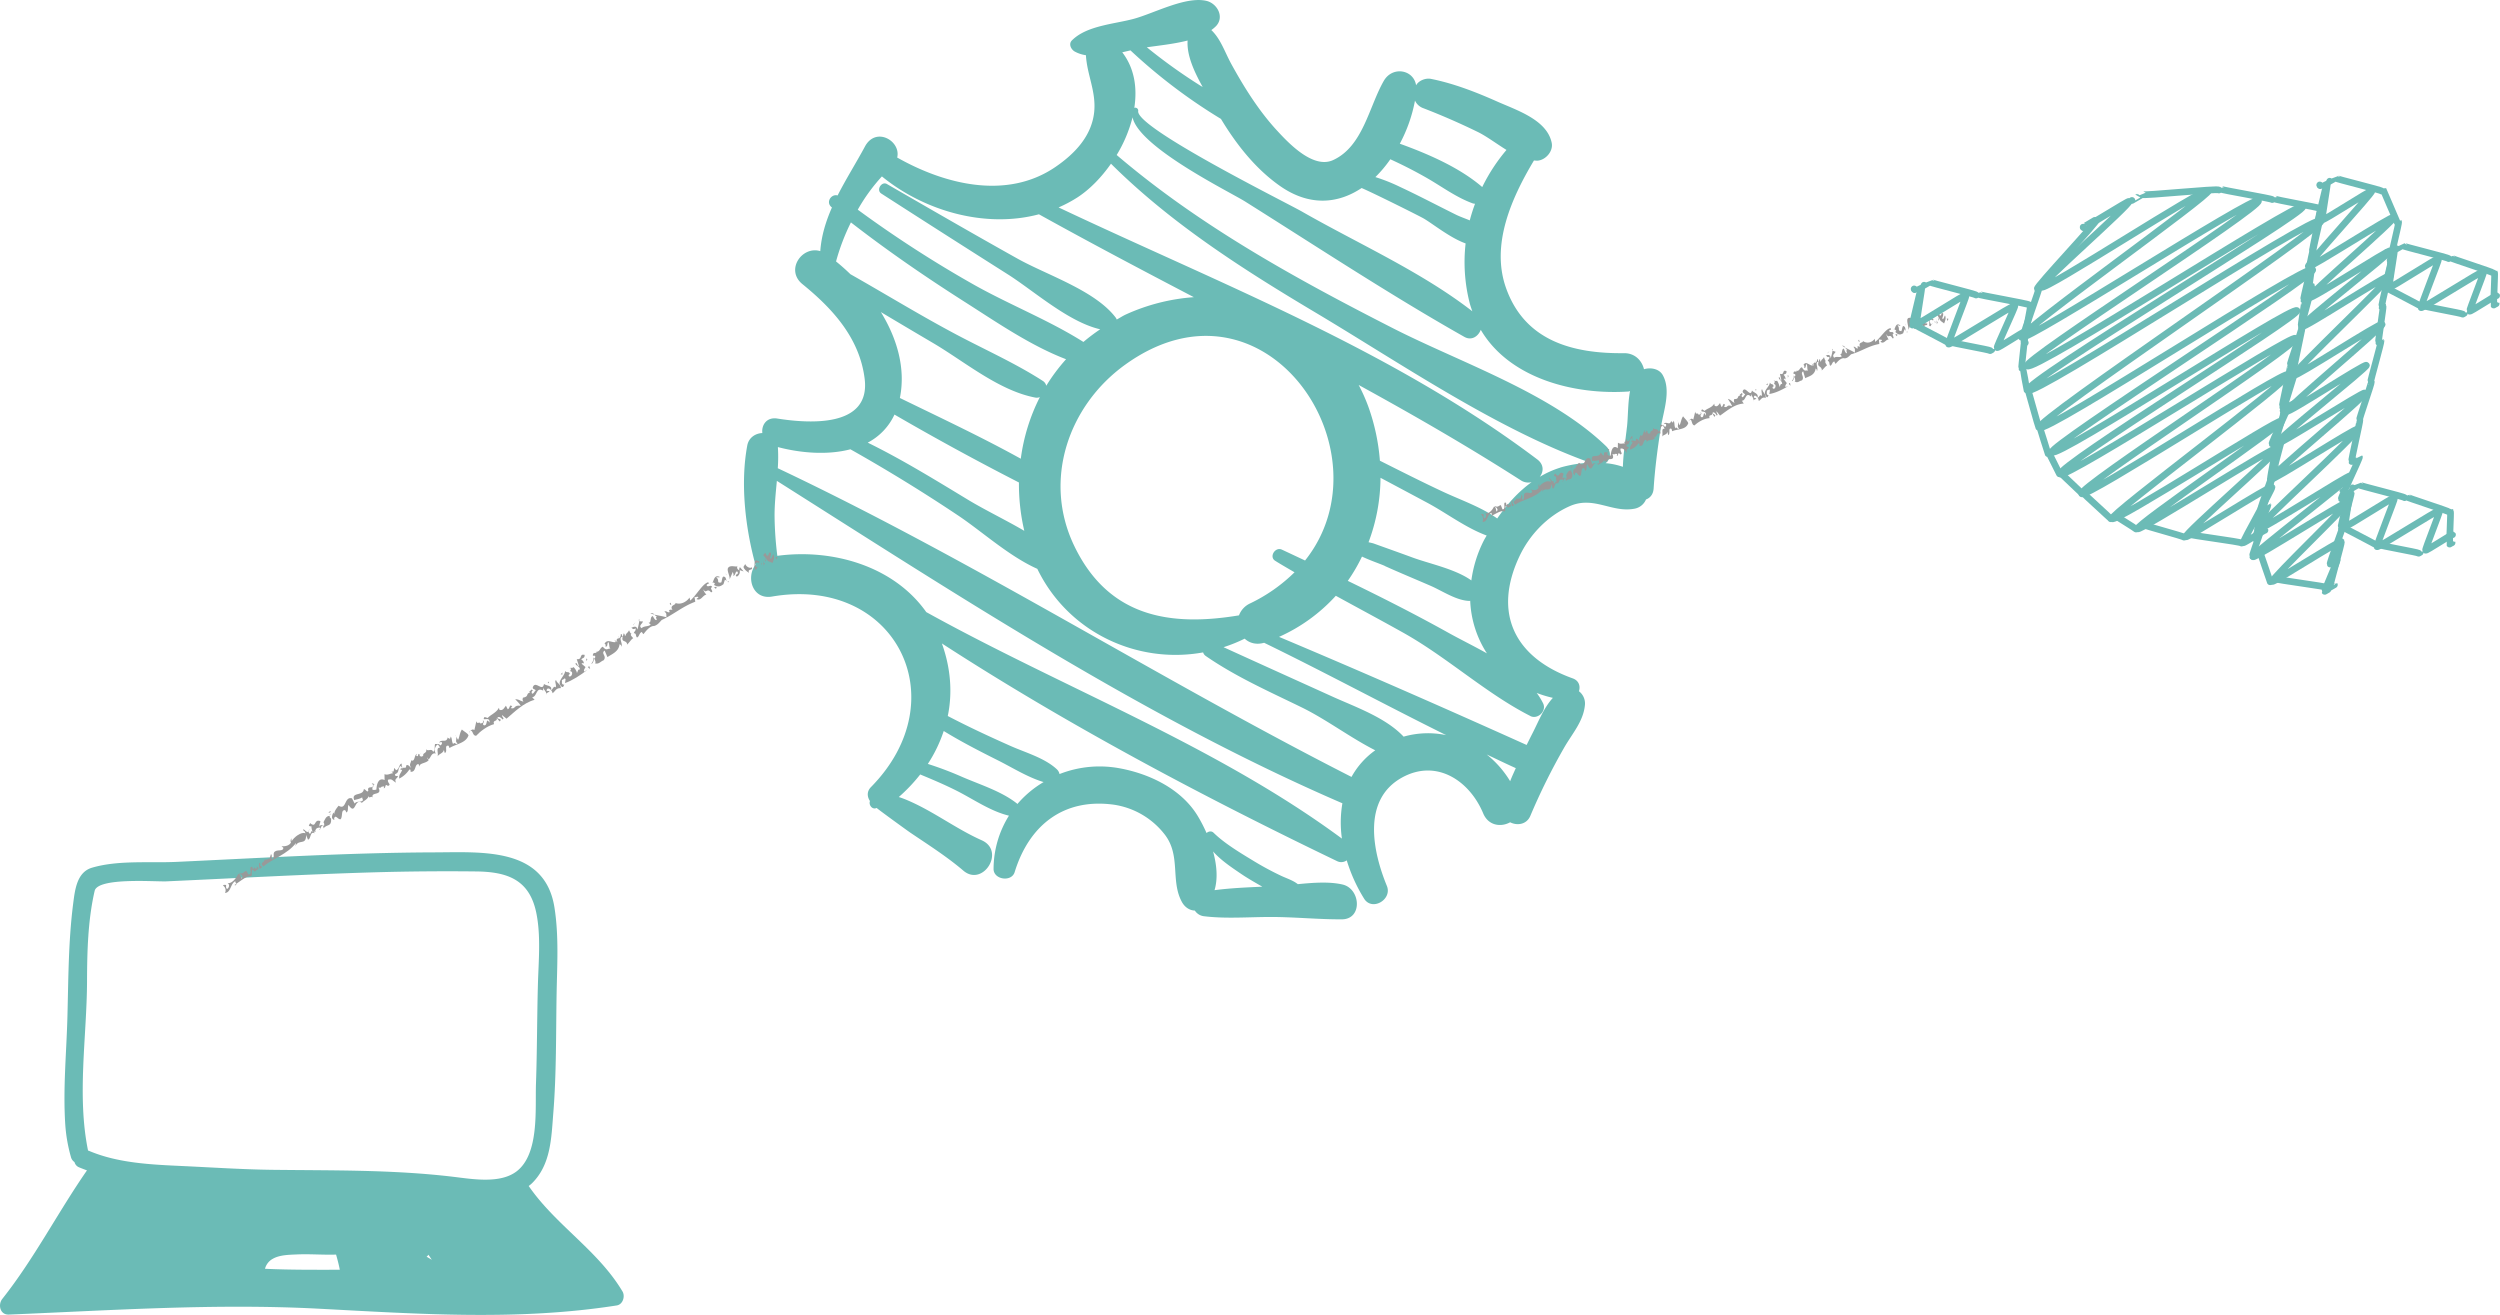 <svg xmlns="http://www.w3.org/2000/svg" viewBox="0 0 1867.94 982.48"><defs><style>.cls-1{fill:#6bbbb6;}.cls-2{fill:#fff;}.cls-3{fill:#999;}.cls-4{fill:none;stroke:#6cbbb6;stroke-linecap:round;stroke-linejoin:round;stroke-width:5px;}</style></defs><title>rl-process-integrations</title><g id="Layer_2" data-name="Layer 2"><g id="Layer_2-2" data-name="Layer 2"><path class="cls-1" d="M1242.35,280.24c-2.62-4.67-8.87-5.9-14-4.36-1.53-6.33-6.64-12.06-14.94-12-38.72.43-74.29-9.38-88.2-48.87-11.36-32.22,4.08-67,20.93-95.12a22.65,22.65,0,0,0,2.59.16c6.15-.41,12-7.1,10.66-13.36-3.54-17.19-26.11-24.32-40.58-30.76-15.84-7.06-32.62-13.6-49.68-17-3.7-.73-8.47,1-10.64,4.13-.15.23-.27.43-.42.65-1.89-11.76-17.67-14.53-24.14-3.26-11.06,19.23-15.51,48.91-37.83,59.15C981,126.56,962.4,106.52,953.66,97c-13.24-14.47-24.09-31.77-33.5-48.9-5.07-9.22-8-18.9-15.09-25.64a25.87,25.87,0,0,0,3.64-3.08c6.32-6.93.62-16.87-7.27-18.72C885.91-3,862.25,10,847,14.1c-14.49,3.92-35.08,5-46.09,16.09-2.69,2.7-.64,6.69,2,8.26a24.54,24.54,0,0,0,8.47,2.81c.77,14.35,7.61,26.95,6.21,42-1.72,18.36-14.71,31.77-29.13,41.58-36.46,24.81-82.94,12.8-118.1-7.13,3-12.3-15.89-23.5-24.1-8.22-6.61,12.28-14.15,24.21-20.42,36.55-4.67-1.39-9.06,5-4.57,8.71l.34.26c-4.52,10.32-7.87,21-8.72,32.62-13.63-4.12-26.34,14.1-13.31,24.68,22.82,18.53,42.72,40.46,46.48,70.74,4.55,36.77-41.9,33.37-65.28,29.68-8-1.27-11.88,4.88-11.18,10.83-5.08.22-10.15,3.33-11.27,9.35-5.2,28-1.61,60.79,6.13,89.1-7.16,9.36-2.25,26.25,12.41,23.72,91.81-15.79,138.81,76.45,73.89,142.37-3.26,3.31-2.83,7.32-.74,10.43-1.19,2.87,1.86,6.83,5,5.12-.27.15,22.43,16.63,25.06,18.42,13.3,9,27.47,18,39.67,28.42,14.62,12.55,31.82-14.61,13.74-22.67-19.19-8.55-36.16-21.72-55.59-29.94-1.86-.79-4-1.63-6.34-2.36a125.29,125.29,0,0,0,16-16.86c9,3.72,18,7.53,26.75,11.92,12.81,6.4,25.54,15.5,39.55,18.87a75.52,75.52,0,0,0-11.49,39.75c-.06,8.07,13.4,10.11,15.76,2.42,10.74-34.93,36.46-55.43,73.92-50.4A59,59,0,0,1,869.84,623c12.83,15.93,4.48,34.87,13.23,50.9,2.24,4.1,5.88,6.34,9.69,6.46a9.47,9.47,0,0,0,6.37,4.17c16.48,2.08,33.63.62,50.2.61,17.77,0,35.62,1.86,53.28,1.77,15.64-.09,14.06-22.81.58-26-10.08-2.35-22.11-1.38-33.49-.29-3.57-2.82-8.06-4.2-12.32-6.17a224.19,224.19,0,0,1-21.82-11.84c-9.57-5.81-20.74-12.54-28.79-20.38-1.6-1.57-3.79-1.1-5.28.19A110.36,110.36,0,0,0,895.11,610c-12.24-20.49-36.23-31.9-58.83-36a81.71,81.71,0,0,0-44.64,4.36,6.59,6.59,0,0,0-1.94-3.51c-9.06-8.53-23.54-12.54-34.71-17.52-15.75-7-31.42-14.28-46.71-22.28,0,0-.09,0-.14,0,3.61-17.35,2.24-35.79-4.38-54.28C797.69,541.67,899.18,595.38,999,643.41a7,7,0,0,0,7.25-.58,121.33,121.33,0,0,0,13,28.66c6,9.58,21.12.58,17-9.52-10.6-25.76-18.71-64.41,11.3-81,25.81-14.23,50.46,2.36,60.65,26.75,3.91,9.34,13.37,10.42,20.13,6.67,5.19,2.66,12.34,1.77,15.12-4.84a468.61,468.61,0,0,1,25.35-51.1c5.84-10.19,14.17-19.35,15.39-31.4a11.51,11.51,0,0,0-4.44-10.57c1.18-3.7.07-7.91-4.6-9.59-43.42-15.52-59.93-48.67-39.84-91.27,7.66-16.24,21-30.06,37.41-37.37,18-8,31.48,5.06,48.47,1.85a11.56,11.56,0,0,0,8.66-6.9c3-1.13,5.4-3.69,5.71-8.24,1-15.24,3-30.27,5.36-45.36C1242.86,307.19,1248.82,291.74,1242.35,280.24Zm-336,355.9c5.87,6.64,13.59,11.78,21,16.81,5.1,3.45,10.47,6.49,15.82,9.56-11.92.54-23.92,1.07-35.7,2.61C910.11,656.29,909.09,646,906.37,636.14Zm150.89-561a10.82,10.82,0,0,0,5.55,5.44c14,5.36,27.83,11.42,41.33,18,6.59,3.22,13.93,8.78,21.49,13.45a132.56,132.56,0,0,0-18.12,27.73c-16.79-14.47-40.12-24.63-61.58-32.39A111.58,111.58,0,0,0,1057.26,75.11ZM1038.82,119c9.11,4.16,18,8.69,26.73,13.66,11.51,6.54,22.22,14.7,34.72,19.26a7.29,7.29,0,0,0,1.85.33,125.89,125.89,0,0,0-3.94,12.41c-3.65-1.49-7.27-2.77-10-4.1-14-6.91-27.85-14.26-42-20.85a133.37,133.37,0,0,0-18.53-7.39A93.85,93.85,0,0,0,1038.82,119ZM887.35,30.28C886.61,41.6,892.59,54.1,898.61,65c-.73-.44-1.49-.86-2.21-1.32a406.77,406.77,0,0,1-39.52-28.35C866.05,34,877.18,32.88,887.35,30.28Zm-42.68,7.38a409.53,409.53,0,0,0,67.61,51.2c11.46,19,25.64,37,43.58,49.72,22.46,16,44,13.61,61.52,1.9,10.6,4.62,43.32,21,46.38,22.77,7.13,4.2,19.79,14.51,31.31,18.63A124,124,0,0,0,1098,226c.57,2.29,1.34,4.43,2.09,6.59-38.12-29.62-85.66-50.67-127.25-74.48-12.27-7-124.65-62.76-122.4-75.2a2.19,2.19,0,0,0-2.91-2.32c2.29-14.87.18-29.57-9-41.5C840.61,38.59,842.66,38.11,844.67,37.66ZM658.94,131.81v0c31.57,25.83,77.25,39,117.32,28.3,38.34,21.28,77,41.68,115.75,61.93a148,148,0,0,0-50.62,12.85c-2.48,1.13-4.65,2.6-7,3.86a5.8,5.8,0,0,0-.86-1.57c-15.51-20.27-51.28-31.64-73.29-43.94-32.67-18.26-65.11-37-97.5-55.71-4.09-2.36-8.24,4.52-4.29,7.07q47.22,30.39,94.64,60.44c19.36,12.28,45.22,35.58,68.95,41a142.81,142.81,0,0,0-12.54,9.46c-25.52-16.11-54.7-27.61-81.07-42.35a869.36,869.36,0,0,1-87.52-56.48A135.28,135.28,0,0,1,658.94,131.81ZM952.76,419c4.77,3,9.64,5.75,14.48,8.6a122.61,122.61,0,0,1-33.15,23.24,16,16,0,0,0-8.35,8.94c-52,8.67-97.76,1-123.18-52.09-23.46-49-4.35-104.56,38.09-135.17,104.57-75.41,199.22,65,134.46,146.28-5.77-2.7-11.53-5.44-17.31-8.12C952.85,408.35,948,416,952.76,419ZM635.4,204.87c-3.49-3.39-7.08-6.57-10.73-9.52a160,160,0,0,1,11.12-29.17c27.35,21.24,55.85,40.82,85.08,59.42,23.72,15.09,49,32.61,75.67,42.81a137,137,0,0,0-14.81,19.84,5.73,5.73,0,0,0-2.58-3.65c-21.83-14.06-46.17-24.6-69-37C684.88,234,660.38,219,635.4,204.87Zm22.78,28.31q19.58,11.7,39.21,23.25c23.41,13.81,49.09,35.55,76.27,40.65a6,6,0,0,0,3.3-.38,142.67,142.67,0,0,0-14.25,46.05c-29.38-16.26-60.12-30.65-90.35-45.39C676.85,275.22,670.21,252.8,658.18,233.18Zm10.15,76.58c30.48,17.72,61.72,34.72,93,50.75a152.78,152.78,0,0,0,4,36.12c-14.18-8.3-29.41-15.56-42.22-23.32-24.42-14.78-49-29.94-74.76-42.58A44.88,44.88,0,0,0,668.33,309.76ZM745.39,568c10.76,5.36,22.46,12.8,34.35,16.34a78.24,78.24,0,0,0-19.58,16.4,3.89,3.89,0,0,0-.39-.43c-11.64-9.17-27.45-14-41-19.88a253.26,253.26,0,0,0-25.51-9.65,105.73,105.73,0,0,0,11.87-24.59C718.13,554.17,731.71,561.14,745.39,568Zm257.25,58.57C908.47,557,794.84,514.28,692.09,457.35c-24.4-34.5-70.09-47.56-111.29-42.05A260.19,260.19,0,0,1,578.74,386c-.08-8.92.9-17.82,1.71-26.71,135.93,86,274.78,177.12,422.56,240.91A85,85,0,0,0,1002.64,626.53Zm7.19-46.06C865.29,507,727.63,419.11,581.14,349.85a120.73,120.73,0,0,0,.08-15.8c17,4.48,37.08,6.15,54.18,1.65q41.22,23.21,80.52,49.49c17.85,11.95,38.1,30.48,59.14,39.84,23,47.47,74.51,71.41,123.88,62.43a4.89,4.89,0,0,0,1.92,2.64c22.3,15.46,47.46,26.59,71.77,38.46,18.26,8.92,36.29,22.61,54.92,32.05A59.7,59.7,0,0,0,1009.83,580.47Zm38.94-30.07c-13.38-14.33-36.29-22.28-53.16-29.94-27.14-12.31-54.3-24.54-81.4-36.93A115.68,115.68,0,0,0,930,477.19c3.49,3.26,8.55,4.78,14.52,3.08,45.7,22.24,90.47,46.44,136,69A66.3,66.3,0,0,0,1048.77,550.4Zm79.59,33.28a75.31,75.31,0,0,0-17.55-20c7.26,3.41,14.44,6.95,21.76,10.21C1131.15,577.17,1129.61,580.37,1128.36,583.68Zm15-48.74c5.57,2.83,12.33-3.64,9.67-9.33a49.52,49.52,0,0,0-4.83-7.89,85.72,85.72,0,0,0,12.08,3.66c-6.84,7.46-10.74,17.73-15.3,26.59-1.43,2.78-2.87,5.74-4.32,8.61-61.34-27.61-123-54.7-185-80.76a127.47,127.47,0,0,0,42.43-30.7c16.83,9.24,33.78,18.29,50.51,27.66C1081.27,491.09,1110.56,518.28,1143.38,534.94Zm-111.9-178q17.63,9.38,35.22,18.8c14.31,7.7,28.63,18.66,44.13,24.35-.7,1.27-1.52,2.53-2.17,3.81a93.29,93.29,0,0,0-9.28,29.74c-12.08-8.62-31.17-12.4-44.08-17.16-9.55-3.53-19.16-6.91-28.74-10.38-.7-.25-2.23-.61-4-1A138.62,138.62,0,0,0,1031.48,356.92Zm3.23,65.92c11.34,5.11,22.85,9.86,34.25,14.81,8.74,3.8,19.2,11,28.85,11.28.24,0,.48-.07.72-.08A77.94,77.94,0,0,0,1111,488.19c-10-5.62-20.16-10.59-28.56-15.27-24.65-13.73-49.93-26.54-75.4-38.91a127.21,127.21,0,0,0,10.6-18.15C1024.1,418.91,1031.22,421.28,1034.71,422.84Zm84-35.5c-12-8.59-27.27-13.79-40.43-19.95-15.89-7.42-31.55-15.35-47.23-23.22a154.68,154.68,0,0,0-8.54-40.11,128.19,128.19,0,0,0-7.33-16.48c41,22.49,81.51,45.81,121.09,71.19a10.21,10.21,0,0,0,8.13,1.43C1134.34,367.45,1125.82,377.07,1118.72,387.34Zm47.11-38a68.93,68.93,0,0,0-15.32,6.89c2.9-3.74,3.27-9.14-1.83-13-108-81.47-236.13-130.83-357.7-188.31a97.84,97.84,0,0,0,14.23-7.58c9-5.87,17.67-14.72,24.92-25.08,44.86,44.61,98.51,78.85,152.68,111.13,63.68,37.95,135.22,87.18,205.38,112.27A96.58,96.58,0,0,0,1165.83,349.33Zm49.79-30.12c-1,9.17-2.72,19.51-3,29.52a53.44,53.44,0,0,0-12.92-2.73c3.65-2.74,4.72-8.47.42-12.62-41.46-40-108.78-62.43-159.61-88.36-72.37-36.92-144.15-76.37-206.12-129.28a102.58,102.58,0,0,0,11.85-28.15c4.87,22.56,72.6,55.67,84.17,62.95,54.09,34,108.14,69.66,163.74,101.09,5.48,3.1,10.43-.45,12.28-5.27,21.36,36.34,69.75,48.78,110.27,46.11.49,0,.79-.27,1.25-.33C1216.26,301.14,1216.49,311.52,1215.62,319.21Z"/><path class="cls-1" d="M465.1,964.92c-18.31-30.7-49.78-49.43-69.92-78.56a1.63,1.63,0,0,0-.17-.2,26.12,26.12,0,0,0,2.37-1.95c14.3-14,14.55-34,16.05-52.77,2.36-29.48,1.94-59.18,2.45-88.73.38-21.61,1.78-43.26-1.61-64.7-7.13-45.07-53.8-41.26-89.15-41.14-64.47.2-128.87,4.14-193.25,7.11-20.18.93-43.49-1.44-63.1,4.34C57.33,651.69,56,665.05,54.69,675c-3.61,28.26-3.56,56.19-4.31,84.62-.71,27.23-3.44,54.28-1.55,81.53A117.45,117.45,0,0,0,53,864.48a6.43,6.43,0,0,0,2.66,3.8,5.74,5.74,0,0,0,3.64,4c1.87.79,3.78,1.5,5.68,2.21-21.86,31.49-39.39,65.91-63.25,96-3.41,4.31-1.73,12,4.86,11.73,77.48-3.2,154.23-8.45,231.79-4.38,74.29,3.9,148.57,9.16,222.46-2.45C465.44,974.65,467.25,968.54,465.1,964.92Zm-145-27.4,2.55,3.78c-1.28-.81-2.61-1.55-3.91-2.33A5.06,5.06,0,0,0,320.09,937.52ZM136.2,871.23c-23.24-1.08-48-2.13-69.66-11.33-.26-.11-.51-.16-.76-.24-8.37-41-.91-84.87-.75-126.37.08-22.42.63-45.7,5.69-67.64,2.37-10.28,45.61-6.76,53.48-7.12,51.55-2.32,103.07-5.23,154.66-6.73q38.43-1.11,76.87-.68c23.57.26,39.77,6.23,44.91,30.64,3.61,17.17,1.76,36.26,1.28,53.63-.69,24.74-.59,49.5-1.45,74.24-.67,19.21,2.61,52.55-14.51,65.6-12.45,9.49-33.35,5.68-47.64,4-45-5.34-89.7-4.62-134.93-5.17C181,873.78,158.59,872.27,136.2,871.23ZM198,948a11.89,11.89,0,0,1,5.92-7.51c5.07-2.89,12.13-2.94,17.76-3.2,9.82-.45,19.62.43,29.43.11,1.05,3.75,2.07,7.51,2.78,11.33C235.3,948.75,216.61,948.87,198,948Z"/><line class="cls-2" x1="162.62" y1="657.89" x2="580.5" y2="415.34"/><polygon class="cls-3" points="580.97 416.15 579.45 416.2 580.11 418.18 580.97 416.15"/><path class="cls-3" d="M571.77,412.93l-1.55,1.89c4.12,4.49,1.72,3.88,7,5.78.62-1.44,2-4.62.49-6.45-.66.66-.66,3.3-2.18,3.34-.37-1.77,1-2.31.44-4.59-2.79-.51-.45,2-2.91,2.43Z"/><path class="cls-3" d="M572.4,419.42a13.39,13.39,0,0,0-1.11-2.7C571.62,417.72,571.29,419.37,572.4,419.42Z"/><path class="cls-3" d="M571.51,420.64c-1.37.53-1.09-1.9-1.37-2.11l.5,4.15Z"/><path class="cls-3" d="M566.18,423.44a4.43,4.43,0,0,0-.41.65C566.27,424.51,566.19,424,566.18,423.44Z"/><path class="cls-3" d="M563.85,425.33c1.17.84,1.42-.22,1.92-1.24a1.05,1.05,0,0,1-.2-.16c-1.28-.55-2-3.32-.46-3.35.9-1.24,2.15,1.16,2.31-1l-2.56-1.09C563.14,419.91,564,424,563.85,425.33Z"/><path class="cls-3" d="M566.18,423.44a1.92,1.92,0,0,1,.59-.54C566.24,422.68,566.17,423,566.18,423.44Z"/><polygon class="cls-3" points="568.95 422.21 569.31 421.34 568.57 420.43 568.95 422.21"/><path class="cls-3" d="M559.69,428c-1.57-3.39,3.25-1.42,2.13-4.12-1.6,1.11-4.32-.47-5-2.46l-1.28,2.09C555.64,425.07,557.83,427,559.69,428Z"/><path class="cls-3" d="M551.3,421.94a1.42,1.42,0,0,1-.1.81A1,1,0,0,0,551.3,421.94Z"/><path class="cls-3" d="M545.1,433l2.47-5.77c.2,1.28.95,2.19.17,3.14,2.18-.69,1.23-2.89,3-3.49,2.22,2.72-2.69,1.84-.21,4a4.24,4.24,0,0,0,2.1-4.91l3,1L553.08,424c-1.27-.53,0,3.43-1.73,1.4a1.93,1.93,0,0,1-.16-2.61c-.77,1.34-4.64-.75-6.71,1C542.21,425.58,545.8,430.44,545.1,433Z"/><polygon class="cls-3" points="542.83 429.44 541.8 428.31 543.01 429.93 542.83 429.44"/><path class="cls-3" d="M540.57,436.48l1.08-3.38a5.88,5.88,0,0,1,1.45,1.26c-.53-.7-.67-2.35-1.13-2.92-2.76-2.37-2.22,2.56-3.13,3.79-4,.52-.78-1.7-3.67-3.78,1-.44,1.4.26,2.76-.28-3.92-2.22-4.6,2.31-5.37,3.87.53.08,1.16,1,1.71.29l-.74,1.74C536.25,438.64,537.78,438.61,540.57,436.48Z"/><path class="cls-3" d="M544.61,434.1c-.71.72-1.16.68-1.47.3C543.83,435.08,544.45,435.49,544.61,434.1Z"/><path class="cls-3" d="M531.92,435.53c.25.1.44-.11.64-.49C532.33,435,532.11,435.1,531.92,435.53Z"/><path class="cls-3" d="M535.26,438.31l-1.76.62,1.43,1C535.06,439.68,535.72,439,535.26,438.31Z"/><path class="cls-3" d="M471.9,469c.85,1.14,1.78,1.39,2.87.44.79,1.71-1,2.31-1.18,3.67,2.22.11,1.06,1.91,2.38,3.24,1.9-.89,1.48-3.47,3.67-4.16a3.49,3.49,0,0,0,1.19,1.62c1.74-2.37,4.81-6.16,7.89-6.09,2.53-.67,3.72-2.36,5.7-4.49,8.4-3.76,15.68-10.2,25.08-13.63l-.62-3.84c1.31,1.32,2-1.18,3,1-.69-.13-1,.46-1.48.82,3.42,1.7,4.69-3,7.45-3.31-.57-.41-2.52-2.94-2.14-3.81,1.86,3.6,2.54-1.56,5.52,2.09,2.76-.27-1.69-3.11.9-3.87-1-2.2-2.76.27-4.07-1.05-.26-2.08,2.46-.5,1.1-2.6-4.24,1.1-8.52,9.32-13.42,13.73l-.54-2.28c-2,3-6.62,5.79-10.74,3.95,1.61,1.54-4.78,1.46-1.93,5.4-1.27-.54-1.4-.25-2.64,0l.49,1.5c-1.48.81-2.43-1.37-4-.27,2.14,1.17,1.23,2.41,1.61,4.18-3.09-.89-6.35-1.36-9-2a5.58,5.58,0,0,0,2,1.51c-1.54,0-.33,1.65-.29,2.44-1.06.73-2.3-1.66-2.93-2.87-2.47.48-.82,5.45-3.21,4.87l1.61,1.53c-1.85,1.69-4.81.68-6.79,2.65-2.6-1.88.65-3.3,1-5-.79-.26-1.87.19-2.68-.47a55.58,55.58,0,0,1-1.43,6.56C475.69,466.83,472.81,468.72,471.9,469Z"/><path class="cls-3" d="M477.65,463.91a9.61,9.61,0,0,0,.09-1.4c-.14.29-.25.58-.67.66A1.88,1.88,0,0,0,477.65,463.91Z"/><path class="cls-3" d="M471.9,469a3,3,0,0,1-.22-.26C471.55,469,471.67,469.06,471.9,469Z"/><path class="cls-3" d="M489.11,467.69c-.13,0-.26,0-.39,0a3.59,3.59,0,0,1-.43.14Z"/><path class="cls-3" d="M486,458.26a17.84,17.84,0,0,0,2.94.95A2.59,2.59,0,0,0,486,458.26Z"/><path class="cls-3" d="M501.45,452.06c.25-.58-.33-1-.36-1.77C500.13,450.73,500.18,451.51,501.45,452.06Z"/><polygon class="cls-3" points="474.81 464.92 473.37 466.54 473 467.4 474.81 464.92"/><path class="cls-3" d="M444.4,495.48c2.85,1.29,4.37-1.39,6.55-2.08,2.87-3.21-2.36-5.1.85-7.31l2.07,4.89c3.2-2.22,8.52-4.05,9.05-9.7.58.41,1.57.75,1.08,1.91,2.13-1.49-2.61-7.17,1.27-7.39-1.16,4.45,2.47,2.15,3.34,5.42l-.25.58c1.73-1.4,3.37-4.37,4.74-4.89-.63-1.2-2.77-2.37-1.17-3.48-.81.16-1.31-1.32-1.93-2.54-1,2.32-2.4,2.06-2.56,4.21-1.85-1,.38-.86-1.48-1.82l-.57,2.23c-1.23.23.16-2.16-1.62-1.54a3,3,0,0,1-1.76,3.25l.05-.74c-.61,1.16-2.4,1.18-.46,3.46L459,478.08l1.19,1.61c-3,.84-6.39-2.72-8.53,1.4,1.11.05.91,1.41.67,2,2.1.36,1-2.33,2.18-3.33,1.2,1.6.13,5,2.35,5.08-3-1-3.22,2.21-6.47-1.64-2.3,1-1.89,3.55-4.66,3.81l-.3-.67c1.24,3.07-2.53-.27-2.45,3.59l1.52,0c.63,1.2.09,1.56-.57,2.22-.17-.49-.17-.49-.75-.91,1,2.2-1.3,4-1.26,4.75,1.24-.25,1.52-2.68,2.42-3.92C444.44,493.61,445.63,495.24,444.4,495.48Z"/><path class="cls-3" d="M462.18,475.08l-.12,1.4A1.9,1.9,0,0,0,462.18,475.08Z"/><path class="cls-3" d="M432.57,497.51c-1.64.33-.66-2-2.47-2.15-.56,2.24,3.3,2,3.18,4.93-1.56-.75-1.69,2.18-2.22,2.55-.09-1.58-2-4.1-2.6-4.51-.09,1.07-2.06.4-3,.84,3.21.43-1.27,2.11,1.82,2.82.78,1.69-.62,4.1-2.18,3.34-.62-1.2.21-1.36.74-1.73-.83-2.48-2.1-.38-3.59-2.21-.32,4.3-7.21,8-2.42,11.84,1.28.54,1.2-1,1.86-1.68-2.76.29-1.53-2.61-1.86-3.61,1.4.26,2.1-2.25,2.75-.27l-.41,2.72c5.31-1.83,11.63-5.95,16.68-9.87l-2.42,1.28c-.5-1.5.57-2.24,1.06-3.38l-3.05-2.59c.83-.15,1.2-1,1.82.18,0-1.87-.84-2.48-2-3.31,1.43-1.61,2.47-.49,2.59-3.42-4.49-1-1.19,3.66-5.92,3.27Z"/><polygon class="cls-3" points="437.97 491.98 438.22 494.04 438.84 492.6 437.97 491.98"/><path class="cls-3" d="M441,499.83c-.46-.7-.21-1.28-.67-2C438.72,498.18,439.46,499.08,441,499.83Z"/><path class="cls-3" d="M420.34,502.3l-1.44,1.6,1.53,0A1.53,1.53,0,0,1,420.34,502.3Z"/><path class="cls-3" d="M412.87,518c2.27-1.76,2.42-3.91,6.17-3.85.12-2.94-3-3.65-3.51-5.93-1.65.33.62,3.86-.41,5.37-1.59-1.52-1.85,1.63-3.46,2A4.5,4.5,0,0,1,412.87,518Z"/><path class="cls-3" d="M400.31,515.88c-1.14.63-1.44,2.72-2.84,2.35-.55-1.23-.12-2,.73-2.13-2-2.37-1,1.13-3.24.08.27.23,1,.42,1,1.18-3.37,1.15-.45,3.14-5.24,3.93-.15,1-.72,1.36.39,3-3.51-.91-2.37-1.55-6.17-1.93.69,1,2.93,2.79,4.17,5-5.56-.87-3.61,2.68-7.36,1.78.2-.28.21-1,1-1.1-2.09-2.87-1.71,1.72-3.4,1.91L378,527.28c-1,1.15-2.15,4.09-4.82,3.09l-.4-1.51c-2,3.83-6.25,5.06-8.38,7.6l-2.39-.77c-2.57,4.14,4.23-1.23,3.76,4.23-3.19-4.56-1,2.69-4.24,2-2.1-1.32,1.57-2.23-.81-3.78,1,2.73-.72,1.36-1.43,2.73-1.1-2.46-2.54,1-3.36-2l-1.47,6.6c-1.4-.94-2.42,0-3.08.77,2.16-1.22,1.42,3.8,4.44,3.47,2.85-3.14,8.24-7.32,13.32-8.64-1.37-3.46,2.83-1.58,2-4.6.7,1,1.53,1.65,2.23,2.6,2.42-2.32-1.67-1.36-1.66-2.91,1-1.14,3.09.19,3.65,1.41,2.12-1-.28-1-.25-3.32l3.35,2.74c5.67-4.73,12.64-11.92,21-14.1l-1.82-1.88c4-.67,2.62-8,8.22-5l-.11-2.45c.09,1.38,2.47,3,2.49,4.94.45-1.25,1.87-1,2.39-2.18l-2.22-.1c.05-2.51,2-2.09,3.29-.69,1.14-3.62-3.64-3-5.24-4.49-1.06,6-5.74-2-8,1.64C397.07,515.19,399.76,514.64,400.31,515.88Z"/><path class="cls-3" d="M408,519.42a2.67,2.67,0,0,0,.16-.87A2.22,2.22,0,0,0,408,519.42Z"/><path class="cls-3" d="M351.34,546.28a4,4,0,0,0-.88.68C350.46,547.7,350.75,547,351.34,546.28Z"/><path class="cls-3" d="M411.66,515.61l0,0s0,0,0,0Z"/><polygon class="cls-3" points="410.17 509.3 409.22 509.75 409.96 510.66 410.17 509.3"/><path class="cls-3" d="M340.17,549.1l.66,1.15A2.69,2.69,0,0,0,340.17,549.1Z"/><path class="cls-3" d="M313.82,563.46l.6-.28A.51.51,0,0,0,313.82,563.46Z"/><path class="cls-3" d="M253,602c-1.29,1.69-3.14,3.69-3.31,6.28l-.55-1.22c-.57,1.08-2.43,4.64.65,5.59l-.12-1.27c1.15-3,2.67,1,4.77.77,1.7-1.71.35-6.73,2.74-6.73.7-.59,1.26.65,1.53,1.65,2-.73.75-4.46,1.74-5.6,5.55,8.41,4.14-5.6,10-1.59,1.27-1.68,4-2.23,5.11-5.19.12,2.84,2.12-1,3.08,1.74-2.33-5.42,7.48-1.31,4.15-7.92,4,.1-.12-.5,4.11-.94.4.72-.16,1-.3,1.3,2.09.56.46-3.91,3.24-1.64,3-1.08-.54-2,.06-4.63,3.24-.86,2.94.45,6,2.19-1.52-3.19,1-2.69,1.45-5.06-.42.06-2.68.56-2.1-1.31,3.53-1.41,1.44-3.52,4-6.1,3.48,2.46-3,1.85,1.23,3-1,2.68-2.57,3.37-2.18,6.42a19.65,19.65,0,0,0,7.53-6.73c1.83-.46.12,2,1.54,1.65,3.65-.15,2.31-5.93,5.4-5.74l.54,2c0-3.09,5.23-2.36,7.09-5.14-.84-.68-1.4-1.14-1.39-1.91,2.49,4.38,2.29-4.37,6.64-2.78-1.81-2.64-.22-5.64,1.19-6.83,1,.44,1.53,1.64,1.95,2.37-3.52-.12-.74,4.47-2,6.92.87-2.41,4.53-2.55,4.84-5.41l.68,2.5c2.54-1-.79-6.09,2.87-5.45l.68,1.72c4.82-3.08,12.28-3.62,14.18-9.48-.43-1.52-4.21-3.44-4.9-4.39-1.71,2.5-1.74,5.6-2.88,7.79l-1.42-2.5c.58,1.94-1,4.21,1,4.86-.73,2.13-2.39-1.55-3.25.86-1.37-2.69-.53-3.55-1.77-5.73l-.73,2.14c-.12-1.29-1.39-.38-1.53-1.65-.9,4.73-4.5,1-6.51,4l1.84-.45c.83,1.46-.16,1.83-.59,2.64-1.95-1.59-2.25-1-4.22-1.1-.58,1.87.24,4.87-1.46,5.83-1.24-3-3.66.14-5.33-2,1.23,2.95-2.7,2.87-2,4.59a1.52,1.52,0,0,1-2.82,0,4.4,4.4,0,0,1,.4-.86l-.95.41c-.1-.36-.27-.58-.2-.69-.83.4.32,2.4-1.51,1.64-.41-.73.15-1.05.45-1.59-2.41.77-1.33,6.33-4.55,4.87.39,1.5-2,3,.21,5.64-1.26-.63-2.34-3.1-3.91-1.64.39,3-2.54.26-3,2.63.32-3.62-.41-.71-.24-4.1-1.83-.31-1.73,4.06-4.13,4.83-.56-.45-1-1.19-1.53-1.64-.29,1.33,0,3.87-2,2.27l1.1,1.69c-2,0-3.67,1.68-6.34.67l.1,4.38c-4.47-2.1-5.94,2.94-6.12,7.09-1,.37-2.67.55-3.09-.18.06-.38.12-1.1.27-1.77-1.39.63-4.1-.33-3.23,2.87-.87,1.62-2.1-1.33-3.37-1.2-.47,5.48-9.73,1.82-7.11,8.24,1.12-.64,3.94-.68,5.92-2.18-.15,1,1,1.95.26,2.54-2,1.51-4.36,0-5.92,2.19L263,596.51C257.12,594.81,259,605.7,253,602Z"/><path class="cls-3" d="M280.42,586.14l-2.67-1,1.11,1.53A1.14,1.14,0,0,1,280.42,586.14Z"/><path class="cls-3" d="M278.86,586.67a4.07,4.07,0,0,0-.46,1.3,1.21,1.21,0,0,0,.74-.92Z"/><path class="cls-3" d="M247.16,606.2a2,2,0,0,0-1.71.94C246.15,607.33,247.14,607,247.16,606.2Z"/><polygon class="cls-3" points="246.01 608.38 247.13 608.52 246.99 608.02 246.01 608.38"/><path class="cls-3" d="M202.51,638l-1.17,3.74c-1.11-.91-3.11,2.13-3.37-.41.11,3.6-4.66,2.81-1.18,6.06,6.52-5.59,18-9.14,24.38-17.56l-.44,2.37c2.58-5.69,8-.07,8-8.32l1.37,3.46c2.53-.27,1.19-6.83,5.24-4.68l-1-1.19c.56-.32,1.12.13,1.69-.18l-.56-.45c.71-2.15,1.72-2.51,3.68-2.47.69,1-.43.83-.72,1.36,1.27.65,1.15-2.17,2.29-2.81,1.4.38.83,1.46,1,2,2.57-3.38,6.06-.91,5.69-7.06-.27-1-1.81-1.1-.82-2.24-3.09-.18-3.81,2.74-5.11,5.21l.57-.33c1.06,5.56-1.83-.33-3.28,3.17-.4-2.27.75-2.9.61-4.17-5.05-1.8-2.73,5.17-7.33,1.81l.14-.27c-.71-.19-1,1.13-1.44,1.94.57.46,1.41.38,2.12.55-.44.83.39,3.06.66,4.06-2-1.6-.44,1.58-2.26,1.27-1.53-1.64,0-2.32-.11-3.59l-.72,2.13c-1.28.91-2.53-1.28-3.78-1.92-.31,2.1,1.25.64,1.51,3.19-2.8-1.5-8.6,2.73-10.48,6.27.86-.86-.81-2.22.59-2.63-.69-.18-1.7,1.73-.87,3.18-1.29,2.46-4.4,3-7.06,2.82l1.39,1.14c-.17,3.38-5.07.54-7.07,3.59h.08c-.73.84.55,4.83-1.53,5.06C202.63,640.08,203.61,639.71,202.51,638Z"/><path class="cls-3" d="M194.54,647.12l-.25-2.55c-1.28.14-1,3.46-.06,4.65.44-.83,1.85-.45,1.29-1.69C195.24,647.31,194.83,646.58,194.54,647.12Z"/><path class="cls-3" d="M175.85,658.4c-.1.68.45,1.38.62,2,3.85-2.57,8.31-6.24,10.82-5.59,1.69-.17.17-3.36,1.45-5.05l1.95,1.6c.17-1.82,4.25-1.23,1.31-4-.27-.24.12,2-1,1.9l-.55-1.23-1.57,1.45-.25-1.77c-3.66-.64.79,5.33-3,5.74L184,650.57c-2.12,1-2.56,2.59-5.37,1.85,0,0,.84,1.47.85.69.42,0,1.53.88,1.8,1.88-1.73,4-.53-2-3.35-2-1.44,3.5-5.43,8.05-8.23,6.55,2.25,1,1.51,4,0,4.64-1.26-.64-.55-2-.82-3-.85.09-1.83-.32-2.25.5a4.26,4.26,0,0,1,1.49,5.51C172.53,667,172.18,660.08,175.85,658.4Z"/><path class="cls-3" d="M176.25,661.45a1,1,0,0,0,.22-1c-.46.3-.91.61-1.35.87Z"/><line class="cls-2" x1="1103.62" y1="379.89" x2="1455.5" y2="237.34"/><polygon class="cls-3" points="1455.85 238.21 1454.6 237.93 1455.07 239.95 1455.85 238.21"/><path class="cls-3" d="M1448.45,233.22l-1.34,1.46c3.19,5.14,1.25,4,5.46,7,.56-1.24,1.8-4,.67-6-.57.49-.68,3-1.93,2.71-.23-1.76.9-2,.55-4.27-2.26-1.06-.45,1.76-2.48,1.7Z"/><path class="cls-3" d="M1448.71,239.51a16.71,16.71,0,0,0-.8-2.79C1448.14,237.74,1447.8,239.24,1448.71,239.51Z"/><path class="cls-3" d="M1447.92,240.49c-1.13.22-.8-2-1-2.3l.24,4.05Z"/><path class="cls-3" d="M1443.45,242a2.47,2.47,0,0,0-.36.53C1443.48,243.06,1443.44,242.53,1443.45,242Z"/><path class="cls-3" d="M1441.46,243.33c.93,1,1.18.09,1.63-.77a1.37,1.37,0,0,1-.16-.2c-1-.79-1.49-3.57-.24-3.28.79-1,1.72,1.56,1.93-.45l-2-1.57C1441.1,238,1441.68,242.07,1441.46,243.33Z"/><path class="cls-3" d="M1443.45,242a1.29,1.29,0,0,1,.5-.4C1443.53,241.32,1443.46,241.64,1443.45,242Z"/><polygon class="cls-3" points="1445.77 241.44 1446.1 240.69 1445.53 239.66 1445.77 241.44"/><path class="cls-3" d="M1438,245c-1.15-3.55,2.73-.66,1.92-3.46-1.36.72-3.52-1.36-4-3.39l-1.13,1.72C1434.76,241.36,1436.47,243.67,1438,245Z"/><path class="cls-3" d="M1431.34,237.47a1.52,1.52,0,0,1-.12.75A1,1,0,0,0,1431.34,237.47Z"/><path class="cls-3" d="M1425.81,246.62l2.26-5c.11,1.26.68,2.29,0,3,1.81-.19,1.12-2.48,2.6-2.68,1.71,3.05-2.27,1.19-.33,3.75.91-.47,2.26-1.18,1.91-4.22l2.39,1.58-1.94-3.33c-1-.77-.1,3.27-1.47,1a2,2,0,0,1,0-2.51c-.68,1.11-3.76-1.69-5.54-.42S1426.49,244.39,1425.81,246.62Z"/><polygon class="cls-3" points="1424.1 242.81 1423.3 241.53 1424.22 243.31 1424.1 242.81"/><path class="cls-3" d="M1422,249l1-3a6.94,6.94,0,0,1,1.14,1.5c-.41-.77-.45-2.36-.81-3-2.16-2.83-1.92,2-2.71,2.94-3.29-.34-.58-1.77-2.85-4.35.79-.23,1.13.54,2.27.31-3.12-2.93-3.86,1.23-4.56,2.54.44.2.92,1.16,1.39.64l-.68,1.5C1418.34,250.17,1419.59,250.46,1422,249Z"/><path class="cls-3" d="M1425.36,247.62c-.61.53-1,.39-1.21,0C1424.68,248.38,1425.17,248.91,1425.36,247.62Z"/><path class="cls-3" d="M1414.92,246.31c.2.14.37,0,.54-.34C1415.27,245.89,1415.09,245.93,1414.92,246.31Z"/><path class="cls-3" d="M1417.54,249.65l-1.47.22,1.14,1.28A1.46,1.46,0,0,0,1417.54,249.65Z"/><path class="cls-3" d="M1364.43,265.47c.66,1.26,1.4,1.7,2.33,1,.58,1.78-.89,2-1.11,3.23,1.81.57.79,2,1.82,3.58,1.59-.45,1.35-3,3.17-3.18a4.48,4.48,0,0,0,.91,1.79c1.52-1.88,4.19-4.84,6.7-4.13,2.1-.1,3.14-1.46,4.85-3.06,7-1.81,13.25-6.4,21.08-7.68l-.35-3.78c1,1.53,1.7-.69,2.38,1.57-.56-.26-.79.24-1.24.47,2.73,2.34,4-1.89,6.23-1.57-.45-.51-1.94-3.33-1.6-4.07,1.38,3.81,2.15-.95,4.43,3.14,2.27.32-1.25-3.3.9-3.48-.69-2.29-2.27-.33-3.29-1.86-.12-2,2,.05,1-2.24-3.52.15-7.35,7.07-11.54,10.22l-.35-2.28c-1.8,2.47-5.66,4.11-9,1.5,1.25,1.8-4,.38-1.8,4.73-1-.78-1.14-.54-2.16-.58l.34,1.53c-1.25.46-1.94-1.82-3.29-1.11,1.7,1.57.91,2.55,1.15,4.31-2.49-1.49-5.14-2.62-7.3-3.79a6.58,6.58,0,0,0,1.62,1.86c-1.26-.29-.34,1.5-.33,2.26-.91.47-1.82-2.06-2.29-3.34-2-.06-.89,5-2.83,3.94l1.27,1.8c-1.59,1.21-4-.36-5.67,1.09-2-2.33.66-3,1-4.5-.63-.41-1.54-.22-2.17-1a52.9,52.9,0,0,1-1.44,5.94C1367.62,264.22,1365.2,265.41,1364.43,265.47Z"/><path class="cls-3" d="M1369.35,261.85a10.32,10.32,0,0,0,.13-1.3c-.13.25-.23.5-.57.48A2.17,2.17,0,0,0,1369.35,261.85Z"/><path class="cls-3" d="M1364.43,265.47c0-.1-.11-.17-.16-.29C1364.15,265.44,1364.24,265.49,1364.43,265.47Z"/><path class="cls-3" d="M1378.57,267.86a1.65,1.65,0,0,0-.32-.07c-.13,0-.22.06-.36,0Z"/><path class="cls-3" d="M1376.39,258.24a16.6,16.6,0,0,0,2.36,1.52A2.49,2.49,0,0,0,1376.39,258.24Z"/><path class="cls-3" d="M1389.31,255.6c.23-.5-.23-1-.23-1.75C1388.29,254.07,1388.29,254.82,1389.31,255.6Z"/><polygon class="cls-3" points="1366.98 262.22 1365.74 263.45 1365.4 264.2 1366.98 262.22"/><path class="cls-3" d="M1340.85,284.85c2.28,1.83,3.63-.4,5.45-.6,2.48-2.44-1.73-5.34,1-6.76l1.49,5.08c2.71-1.43,7.14-2.05,7.81-7.31.46.51,1.25,1,.8,2,1.81-1-1.84-7.36,1.34-6.75-1.13,4,1.94,2.56,2.51,5.84l-.22.51c1.47-1,2.93-3.44,4.07-3.65-.46-1.27-2.16-2.83-.81-3.55-.67,0-1-1.53-1.48-2.82-.9,2-2,1.46-2.26,3.46-1.48-1.3.34-.74-1.14-2l-.56,2c-1,0,.22-2-1.26-1.81a2.37,2.37,0,0,1-1.58,2.72l.08-.69c-.55,1-2,.62-.52,3.19l-2-2.32.92,1.79c-2.5.17-5.13-3.92-7-.47.91.28.69,1.53.47,2,1.71.79.9-2,1.92-2.7.92,1.77-.1,4.76,1.72,5.32-2.39-1.59-2.72,1.42-5.23-2.92-1.92.44-1.69,3-4,2.64l-.22-.7c.89,3.18-2-.78-2.15,2.9l1.25.29c.46,1.27,0,1.5-.56,2a1.59,1.59,0,0,0-.58-1c.7,2.28-1.23,3.48-1.22,4.24,1,0,1.35-2.23,2.14-3.21C1341,283.09,1341.87,284.89,1340.85,284.85Z"/><path class="cls-3" d="M1356.23,269.22l-.15,1.3A1.92,1.92,0,0,0,1356.23,269.22Z"/><path class="cls-3" d="M1331.08,284.3c-1.35,0-.45-2-1.93-2.57-.55,2,2.62,2.6,2.4,5.35-1.25-1-1.47,1.72-1.92,2a11.57,11.57,0,0,0-2-4.83c-.11,1-1.7,0-2.49.17,2.61,1.08-1.13,1.73,1.37,3.06.58,1.77-.67,3.76-1.92,2.71-.45-1.27.23-1.25.68-1.49-.58-2.52-1.7-.8-2.85-2.85-.44,4-6.22,6.1-2.46,10.74,1,.78,1-.73,1.59-1.21-2.28-.31-1.15-2.8-1.37-3.82,1.13.54,1.8-1.7,2.26.33l-.45,2.49c4.42-.62,9.76-3.21,14.06-5.86l-2,.7c-.35-1.53.56-2,1-3l-2.39-3.1c.68,0,1-.72,1.47.55a4.3,4.3,0,0,0-1.48-3.56c1.23-1.22,2,.05,2.26-2.7-3.64-1.87-1.13,3.23-5,1.86Z"/><polygon class="cls-3" points="1335.73 280.18 1335.85 282.19 1336.42 280.95 1335.73 280.18"/><path class="cls-3" d="M1337.91,288.27c-.34-.75-.12-1.25-.46-2C1336.09,286.22,1336.66,287.24,1337.91,288.27Z"/><path class="cls-3" d="M1320.88,286.27l-1.24,1.22,1.25.28A1.66,1.66,0,0,1,1320.88,286.27Z"/><path class="cls-3" d="M1314.12,299.64c1.93-1.19,2.14-3.2,5.21-2.35.22-2.77-2.28-4.09-2.63-6.37-1.36,0,.35,3.79-.55,5-1.24-1.78-1.58,1.16-2.92,1.16A5.55,5.55,0,0,1,1314.12,299.64Z"/><path class="cls-3" d="M1303.93,295c-1,.36-1.29,2.29-2.42,1.64-.4-1.28,0-2,.69-1.87-1.51-2.66-.87.86-2.65-.6.21.27.77.6.73,1.32-2.81.38-.49,2.89-4.45,2.63-.16.95-.64,1.14.2,3-2.84-1.61-1.88-2-5-3.13.52,1.06,2.28,3.27,3.21,5.61-4.52-2-3.07,1.78-6.1.14.18-.22.21-.92.89-.83-1.59-3.17-1.47,1.28-2.86,1.1l-1-2.84c-.87.87-1.93,3.43-4.07,1.92l-.27-1.52c-1.8,3.21-5.32,3.49-7.16,5.46l-1.93-1.24c-2.27,3.39,3.51-.27,2.9,4.81-2.42-5-.93,2.34-3.55,1-1.66-1.69,1.38-1.79-.5-3.76.67,2.8-.65,1.14-1.29,2.29-.8-2.57-2.12.46-2.66-2.57l-1.48,6a1.5,1.5,0,0,0-2.55.08c1.81-.71,1,3.9,3.49,4.22,2.46-2.38,7-5.22,11.25-5.4-1-3.57,2.38-.91,1.84-3.94.53,1.05,1.18,1.88,1.71,2.93,2.08-1.7-1.31-1.64-1.24-3.12.86-.87,2.53.84,2.93,2.11,1.78-.5-.19-1-.07-3.21l2.63,3.31c4.84-3.3,10.84-8.67,17.73-9l-1.41-2.16c3.27.2,2.47-7.06,6.93-3v-2.36c0,1.33,1.9,3.34,1.83,5.22.43-1.09,1.58-.53,2-1.56l-1.81-.57c.14-2.38,1.7-1.57,2.72,0,1.08-3.2-2.86-3.57-4.11-5.36-1.11,5.51-4.61-3.07-6.63-.14C1301.31,293.63,1303.53,293.67,1303.93,295Z"/><path class="cls-3" d="M1310.09,300a2.48,2.48,0,0,0,.16-.8A2.62,2.62,0,0,0,1310.09,300Z"/><path class="cls-3" d="M1262.62,313.55a2.36,2.36,0,0,0-.75.46C1261.84,314.71,1262.11,314.12,1262.62,313.55Z"/><path class="cls-3" d="M1313.23,297.09l0,0s0,0,0,0Z"/><polygon class="cls-3" points="1312.27 290.78 1311.48 291.02 1312.05 292.04 1312.27 290.78"/><path class="cls-3" d="M1253.37,313.88l.48,1.22A3.2,3.2,0,0,0,1253.37,313.88Z"/><path class="cls-3" d="M1231.21,322l.51-.14A.35.35,0,0,0,1231.21,322Z"/><path class="cls-3" d="M1179.84,345.76c-1.12,1.33-2.72,2.84-3,5.27l-.4-1.28c-.52.91-2.19,3.89.3,5.45l0-1.23c1.06-2.57,2.14,1.51,3.87,1.73,1.47-1.27.56-6.32,2.52-5.82.6-.41,1,.88,1.19,1.89,1.65-.27.8-4.08,1.65-4.95,4.2,9.16,3.61-4.45,8.26.59,1.12-1.32,3.34-1.28,4.4-3.85,0,2.72,1.78-.49,2.45,2.3-1.69-5.64,6.18.33,3.72-6.65,3.23.93-.08-.5,3.4,0,.3.76-.17,1-.3,1.17,1.69,1,.53-3.62,2.72-.87,2.48-.4-.36-2,.24-4.39,2.68-.14,2.39,1,4.84,3.35-1.11-3.35.93-2.35,1.4-4.5-.35,0-2.22,0-1.67-1.69,2.95-.59,1.32-3,3.53-4.95,2.75,3.07-2.51,1.13.89,3.07-.94,2.33-2.24,2.66-2,5.64a12.78,12.78,0,0,0,6.43-4.81c1.52-.05,0,2,1.19,1.88,3,.63,2.13-5.14,4.66-4.31l.36,2c.14-2.93,4.37-1.14,6-3.39-.66-.82-1.1-1.38-1.06-2.11,1.86,4.69,2-3.66,5.54-1.24a5.07,5.07,0,0,1,1.25-6.24,6.23,6.23,0,0,1,1.5,2.67c-2.87-.86-.78,4.08-2,6.14.81-2.1,3.82-1.47,4.19-4.12l.45,2.52c2.12-.45-.39-6,2.58-4.57l.48,1.77c4.07-1.92,10.2-.86,12-6-.29-1.53-3.3-4.14-3.83-5.19-1.5,2-1.65,4.95-2.68,6.79l-1.06-2.68c.4,2-1,3.79.6,4.82-.68,1.88-1.89-2-2.69.14-1-2.84-.29-3.48-1.22-5.82l-.68,1.88c0-1.24-1.13-.64-1.19-1.88-.93,4.31-3.72,0-5.49,2.47l1.52,0c.62,1.55-.2,1.7-.59,2.38-1.53-1.92-1.8-1.46-3.4-1.93-.55,1.65,0,4.68-1.44,5.23-.89-3.07-3-.64-4.28-3,.89,3.06-2.32,2.15-1.83,3.94-.52.91-1.69,1-2.31-.56a3.71,3.71,0,0,1,.36-.73l-.8.19c-.06-.37-.19-.61-.13-.7-.7.2.16,2.35-1.3,1.25-.31-.79.17-1,.43-1.43-2,.23-1.34,5.74-3.92,3.67.26,1.51-1.77,2.47-.06,5.41-1-.87-1.79-3.44-3.13-2.38.19,3-2.09-.29-2.56,1.87.42-3.38-.3-.77,0-3.95-1.48-.68-1.57,3.49-3.57,3.72-.44-.54-.75-1.33-1.19-1.88-.29,1.2-.19,3.67-1.72,1.74l.84,1.83c-1.61-.45-3.08.83-5.22-.69l-.1,4.18c-3.57-2.93-5,1.55-5.29,5.45-.83.14-2.21,0-2.53-.83.06-.34.14-1,.29-1.62-1.16.31-3.33-1.17-2.76,2.05-.77,1.36-1.66-1.7-2.7-1.84-.62,5.1-8-.32-6.16,6.32.94-.36,3.25.19,4.93-.82-.16,1,.72,2.06.11,2.47-1.68,1-3.56-1-4.94.83l-1.42-4.13C1183.53,339.84,1184.6,350.57,1179.84,345.76Z"/><path class="cls-3" d="M1203,336.5l-2.14-1.51.84,1.69C1201.94,336.23,1202.35,336.06,1203,336.5Z"/><path class="cls-3" d="M1201.65,336.68a3.81,3.81,0,0,0-.43,1.13.84.84,0,0,0,.65-.71Z"/><path class="cls-3" d="M1174.91,348.56a1.27,1.27,0,0,0-1.43.54C1174,349.43,1174.87,349.29,1174.91,348.56Z"/><polygon class="cls-3" points="1173.88 350.39 1174.8 350.76 1174.7 350.25 1173.88 350.39"/><path class="cls-3" d="M1137.07,369.4l-1.1,3.3c-.87-1.1-2.64,1.37-2.74-1.1-.06,3.44-3.94,1.69-1.22,5.51,5.57-3.94,15.07-4.91,20.67-11.55l-.46,2.15c2.35-4.86,6.56,1.62,6.85-6.23l1,3.58c2.08.27,1.25-6.24,4.48-3.35l-.74-1.33c.47-.19.91.36,1.39.19l-.44-.55c.67-1.89,1.51-2,3.11-1.57.52,1.06-.38.69-.64,1.14,1,.88,1-1.82,2-2.19,1.14.65.63,1.57.71,2.07,2.24-2.67,5,.41,4.95-5.51-.18-1-1.44-1.43-.58-2.29-2.53-.83-3.24,1.8-4.4,3.87l.48-.2c.64,5.5-1.49-.69-2.81,2.33-.23-2.24.73-2.6.67-3.84-4.06-2.76-2.45,4.34-6.08.18l.13-.23c-.57-.33-.87.87-1.25,1.55.44.56,1.13.65,1.7,1-.39.7.2,3,.38,4-1.53-1.92-.43,1.42-1.9.74-1.19-1.88.11-2.2.06-3.44l-.69,1.88c-1.08.6-2-1.75-3-2.62-.34,1.93,1,.87,1.11,3.35-2.23-2-7.15.79-8.83,3.75.73-.63-.57-2.28.59-2.37-.56-.32-1.46,1.28-.84,2.84-1.16,2.06-3.73,2-5.9,1.19l1.09,1.38c-.27,3.17-4.17-.56-5.93,1.91l.07,0c-.63.64.25,4.71-1.47,4.49C1137.09,371.38,1137.91,371.24,1137.07,369.4Z"/><path class="cls-3" d="M1130.18,376.37l-.1-2.48c-1-.13-1,3.07-.23,4.41.38-.7,1.52,0,1.12-1.33C1130.75,376.7,1130.44,375.92,1130.18,376.37Z"/><path class="cls-3" d="M1114.43,383.15a6.81,6.81,0,0,0,.42,2.07c3.25-1.63,7.05-4.18,9.08-3,1.39.19.28-3.16,1.4-4.5l1.53,1.94c.21-1.7,3.52-.28,1.23-3.53-.21-.28,0,2-.89,1.6l-.4-1.29-1.35,1-.13-1.74c-3-1.37.43,5.24-2.7,4.83l-1.25-3.13c-1.77.51-2.2,1.92-4.46.63,0,0,.62,1.58.66.84a3.39,3.39,0,0,1,1.4,2.16c-1.59,3.47-.36-2-2.67-2.57-1.32,3-4.77,6.5-7,4.49,1.79,1.47,1.07,4.08-.23,4.4-1-.87-.37-2-.55-3-.7-.1-1.48-.69-1.86,0a5,5,0,0,1,1,5.54C1111.36,390.63,1111.36,384,1114.43,383.15Z"/><path class="cls-3" d="M1114.63,386.13a.93.93,0,0,0,.22-.91c-.39.2-.77.39-1.14.54Z"/><path class="cls-4" d="M1556.81,170.09c.4.69,33.61-20.41,34-19.65,1.24,2.14-66.85,61.86-65.53,64.14,2,3.48,123-75.71,125-72.2,1.87,3.23-142.25,105.4-139.77,109.69S1684.85,145.41,1687.47,150c2.78,4.82-175.56,118.66-172.85,123.36,3.46,6,203.12-123.67,205.89-118.87,2.55,4.41-209.08,131-205.53,137.16S1730.62,158.73,1734.24,165c2.82,4.89-213.47,149.07-210.39,154.39,3.31,5.75,200.82-123.63,204.15-117.86,2.43,4.2-197.46,131.67-194.8,136.27,3.14,5.43,180.32-110.46,183.07-105.7,2.3,4-180,116.52-176.78,122.06,2.75,4.75,173.35-105.17,175.55-101.36,2.77,4.8-162.39,111.28-159.61,116.1,2.41,4.17,152.09-93,154.31-89.09s-133.5,104.49-131.63,107.73c2.13,3.67,124.67-75.44,126.17-72.85s-108.86,77.47-107.14,80.44c1.38,2.39,103.94-63.36,105.4-60.85,1.21,2.11-70.62,64.56-69.32,66.81.82,1.42,63.33-38.91,64.35-37.15.63,1.09-22.1,40.37-21.4,41.58.27.47,15.95-9.69,16.15-9.33"/><path class="cls-4" d="M1592.93,149.77c0,.1,7.6-4.54,7.66-4.43.68,1.17,56.55-4.72,57.34-3.36,0,0,1.22-.74,1.24-.71.43.75,38.09,7,38.59,7.84,0,0,1.2-.74,1.22-.7.49.86,33.53,6.53,33.91,7.18,0,0,1.23-.76,1.25-.73.36.63-6.88,32.57-6.41,33.4,0,0,1.06-.65,1.07-.62.31.53-3.73,26.47-3.42,27,0,0,1.84-1.09,1.86-1.07.43.75-8.07,30.27-7.74,30.84,0,0,.51-.33.53-.31.44.77-9.32,28.2-8.93,28.88,0,0,.32-.22.34-.19.32.55-6.57,30.19-6.13,30.95,0,0,5.8-3.38,5.81-3.36.43.75-14,30.39-13.53,31.25,0,0,7.38-4.3,7.39-4.27.28.48-5.45,20.27-5.15,20.79,0,0,.28-.2.29-.17.39.67-11.4,31.51-10.89,32.38,0,0,5.31-3.1,5.32-3.07.31.54-10,24.39-9.62,25.05,0,0,2.31-1.37,2.32-1.34"/><path class="cls-4" d="M1556.49,169.73c.09.16,10.21-6.12,10.31-5.95.92,1.6-45.54,50.33-44.55,52,0,0,1.26-.77,1.28-.74.39.68-12.13,34.79-11.61,35.69,0,0,1-.58,1-.56.32.57-2.69,24.37-2.37,24.93,0,0,.85-.52.86-.5.18.31,2.79,16.32,3,16.74,0,0,.7-.43.71-.41.32.55,7.76,27.65,8.11,28.25,0,0,.67-.42.68-.4.22.37,6.07,19.76,6.31,20.17,0,0,.75-.46.76-.44.18.32,7.51,15,7.77,15.5,0,0,1-.59,1-.57.3.52,15.24,14.43,15.55,15,0,0,.79-.48.8-.46.38.67,20.66,19.07,21,19.62,0,0,3.7-2.16,3.71-2.14.2.34,15,9.41,15.18,9.81,0,0,5.53-3.23,5.55-3.2.4.69,29.91,8.53,30.34,9.27,0,0,3.8-2.24,3.81-2.2.54.92,38.54,5.6,39.14,6.63,0,0,0-.05,0,0"/><path class="cls-4" d="M1733.63,138.74s5.42-3.2,5.45-3.14c.39.67-4.4,27.89-4,28.61.65,1.13,36.41-22.54,37.07-21.4.77,1.34-48.51,54.62-47.48,56.4.93,1.62,63-38.61,64-36.93,1.15,2-64.62,58.29-63.5,60.23s59.86-36.57,60.73-35.06-67.32,54.47-66.07,56.64c1.09,1.9,65.18-40.17,66.28-38.27s-73.77,72.68-72.54,74.8c1.08,1.87,65.21-40.15,66.3-38.27,1,1.71-72.59,63.22-71.51,65.09s58.82-36.18,59.78-34.52-69.19,56.84-67.85,59.16c1,1.8,65.78-39.9,66.62-38.45,1.34,2.32-72,62.38-70.63,64.71,1,1.79,64.38-39.36,65.33-37.71,1.42,2.46-75.83,72.83-74.67,74.84s68.4-41.35,69.2-40c1.05,1.81-73.9,58.45-72.68,60.54.9,1.58,70-42.61,70.94-41s-57.52,57.45-56.42,59.37c.65,1.12,50.65-31.1,51.45-29.71.48.82-9,33.21-8.47,34.12.07.12,3.18-1.95,3.23-1.86"/><path class="cls-4" d="M1740.69,135.43s4.16-2.44,4.18-2.41c.42.73,34.17,8.88,34.66,9.74,0,0,1.23-.75,1.25-.72.28.5,10,23.54,10.38,24.13,0,0,1.06-.65,1.07-.62.45.77-6.92,30-6.58,30.56,0,0,1-.65,1.07-.62.37.64-7.67,33-7.19,33.84,0,0,1-.64,1.07-.62.3.53-3.74,26.48-3.43,27,0,0,1.85-1.09,1.86-1.07.44.75-8.07,30.27-7.74,30.84,0,0,.52-.33.53-.31.44.77-9.32,28.2-8.93,28.88,0,0,.32-.22.34-.19.32.55-6.57,30.19-6.13,30.95,0,0,5.8-3.38,5.81-3.36.43.75-14,30.39-13.53,31.25,0,0,7.37-4.3,7.39-4.27.28.48-5.45,20.27-5.15,20.79,0,0,.27-.2.29-.17.39.67-11.4,31.51-10.9,32.38,0,0,5.31-3.09,5.33-3.07.29.51-9.69,22.87-9.34,23.49,0,0,2.31-1.37,2.33-1.34"/><path class="cls-4" d="M1733.25,138.2s5.42-3.2,5.45-3.15c.42.72-7.11,29.39-6.67,30.16,0,0,1-.61,1-.58.35.61-7.46,32.21-7,33,0,0,1-.61,1-.58.37.62-6.23,26.35-5.87,27,0,0,1-.62,1-.59.21.36-3.08,19.59-2.79,20.1,0,0,.91-.57.93-.54.41.71-7.63,36.31-7.19,37.08,0,0,.93-.58.95-.55.31.53-8.79,28.11-8.45,28.69,0,0,1-.63,1-.61.27.47-7.18,23.29-6.81,23.93,0,0,1.26-.76,1.27-.74.38.66-5,25.93-4.57,26.58,0,0,1-.63,1.05-.6.54.92-11.54,37.39-11.1,38.14,0,0,3.85-2.25,3.86-2.23.27.46-7.66,22.29-7.35,22.83,0,0,5.6-3.27,5.61-3.24.3.51,7.31,21.83,7.63,22.38,0,0,3.85-2.27,3.87-2.24.54.93,38.53,5.61,39.13,6.64,0,0,0-.06.06,0"/><path class="cls-4" d="M1783.69,189.2c0,.05,5.42-3.2,5.45-3.14.39.67-4.4,27.89-4,28.61.65,1.13,36.38-22.52,37-21.39.41.71-13.7,35.65-13.15,36.59.69,1.2,46.11-28.29,46.83-27,.41.72-11,29-10.56,29.66s19.8-12.21,20.13-11.63"/><path class="cls-4" d="M1790.76,185.89s4.15-2.43,4.17-2.41c.42.74,34.17,8.88,34.66,9.74,0,0,1.17-.72,1.19-.69.38.65,31.88,10.7,32.32,11.47,0,0,.76-.47.77-.45.35.61-.88,23.92-.62,24.37,0,0,1.78-1.09,1.81-1"/><path class="cls-4" d="M1783.31,188.65s5.42-3.19,5.45-3.14c.42.72-7.11,29.39-6.67,30.16,0,0,1-.64,1.06-.61.31.54,25.57,13.28,26,14,0,0,1.2-.74,1.22-.71.4.7,29.36,5.72,29.75,6.39,0,0,1.17-.71,1.18-.68"/><path class="cls-4" d="M1750.75,367.82c0,.05,5.42-3.2,5.45-3.14.39.67-4.4,27.89-4,28.61.65,1.13,36.38-22.52,37-21.39.41.71-13.68,35.64-13.14,36.58.69,1.2,46.1-28.28,46.82-27,.41.71-11,28.95-10.54,29.65s19.78-12.2,20.11-11.62"/><path class="cls-4" d="M1757.82,364.51s4.15-2.44,4.17-2.41c.42.73,34.16,8.88,34.66,9.74,0,0,1.17-.72,1.19-.69.37.65,31.88,10.7,32.32,11.46,0,0,.75-.46.77-.44.35.6-.89,23.92-.63,24.37,0,0,1.79-1.09,1.82-1"/><path class="cls-4" d="M1750.37,367.27c0,.05,5.42-3.2,5.45-3.14.42.72-7.11,29.39-6.67,30.16,0,0,1-.64,1.06-.61.31.53,25.58,13.27,26,14,0,0,1.2-.73,1.22-.7.4.69,29.37,5.71,29.75,6.38,0,0,1.17-.71,1.18-.68"/><path class="cls-4" d="M1430.58,216.43s5.42-3.2,5.45-3.14c.39.67-4.4,27.89-4,28.61.65,1.13,36.4-22.53,37.06-21.4.41.71-13.71,35.66-13.17,36.59.73,1.27,48.76-29.9,49.52-28.59.45.77-13.68,30.46-13.24,31.22s19.82-12.23,20.15-11.64"/><path class="cls-4" d="M1437.65,213.12s4.15-2.44,4.17-2.41c.42.73,34.16,8.89,34.65,9.74,0,0,1.22-.74,1.24-.71.43.74,37.83,7.12,38.33,8,0,0,1.23-.76,1.25-.72.44.75-5.44,29.15-5.12,29.71,0,0,1-.64,1.07-.61"/><path class="cls-4" d="M1430.2,215.89s5.42-3.2,5.45-3.15c.42.72-7.11,29.39-6.67,30.16,0,0,1-.64,1.06-.61.31.54,25.57,13.27,26,14,0,0,1.23-.75,1.25-.72.39.69,29.33,5.73,29.72,6.4,0,0,1.21-.73,1.22-.7"/></g></g></svg>